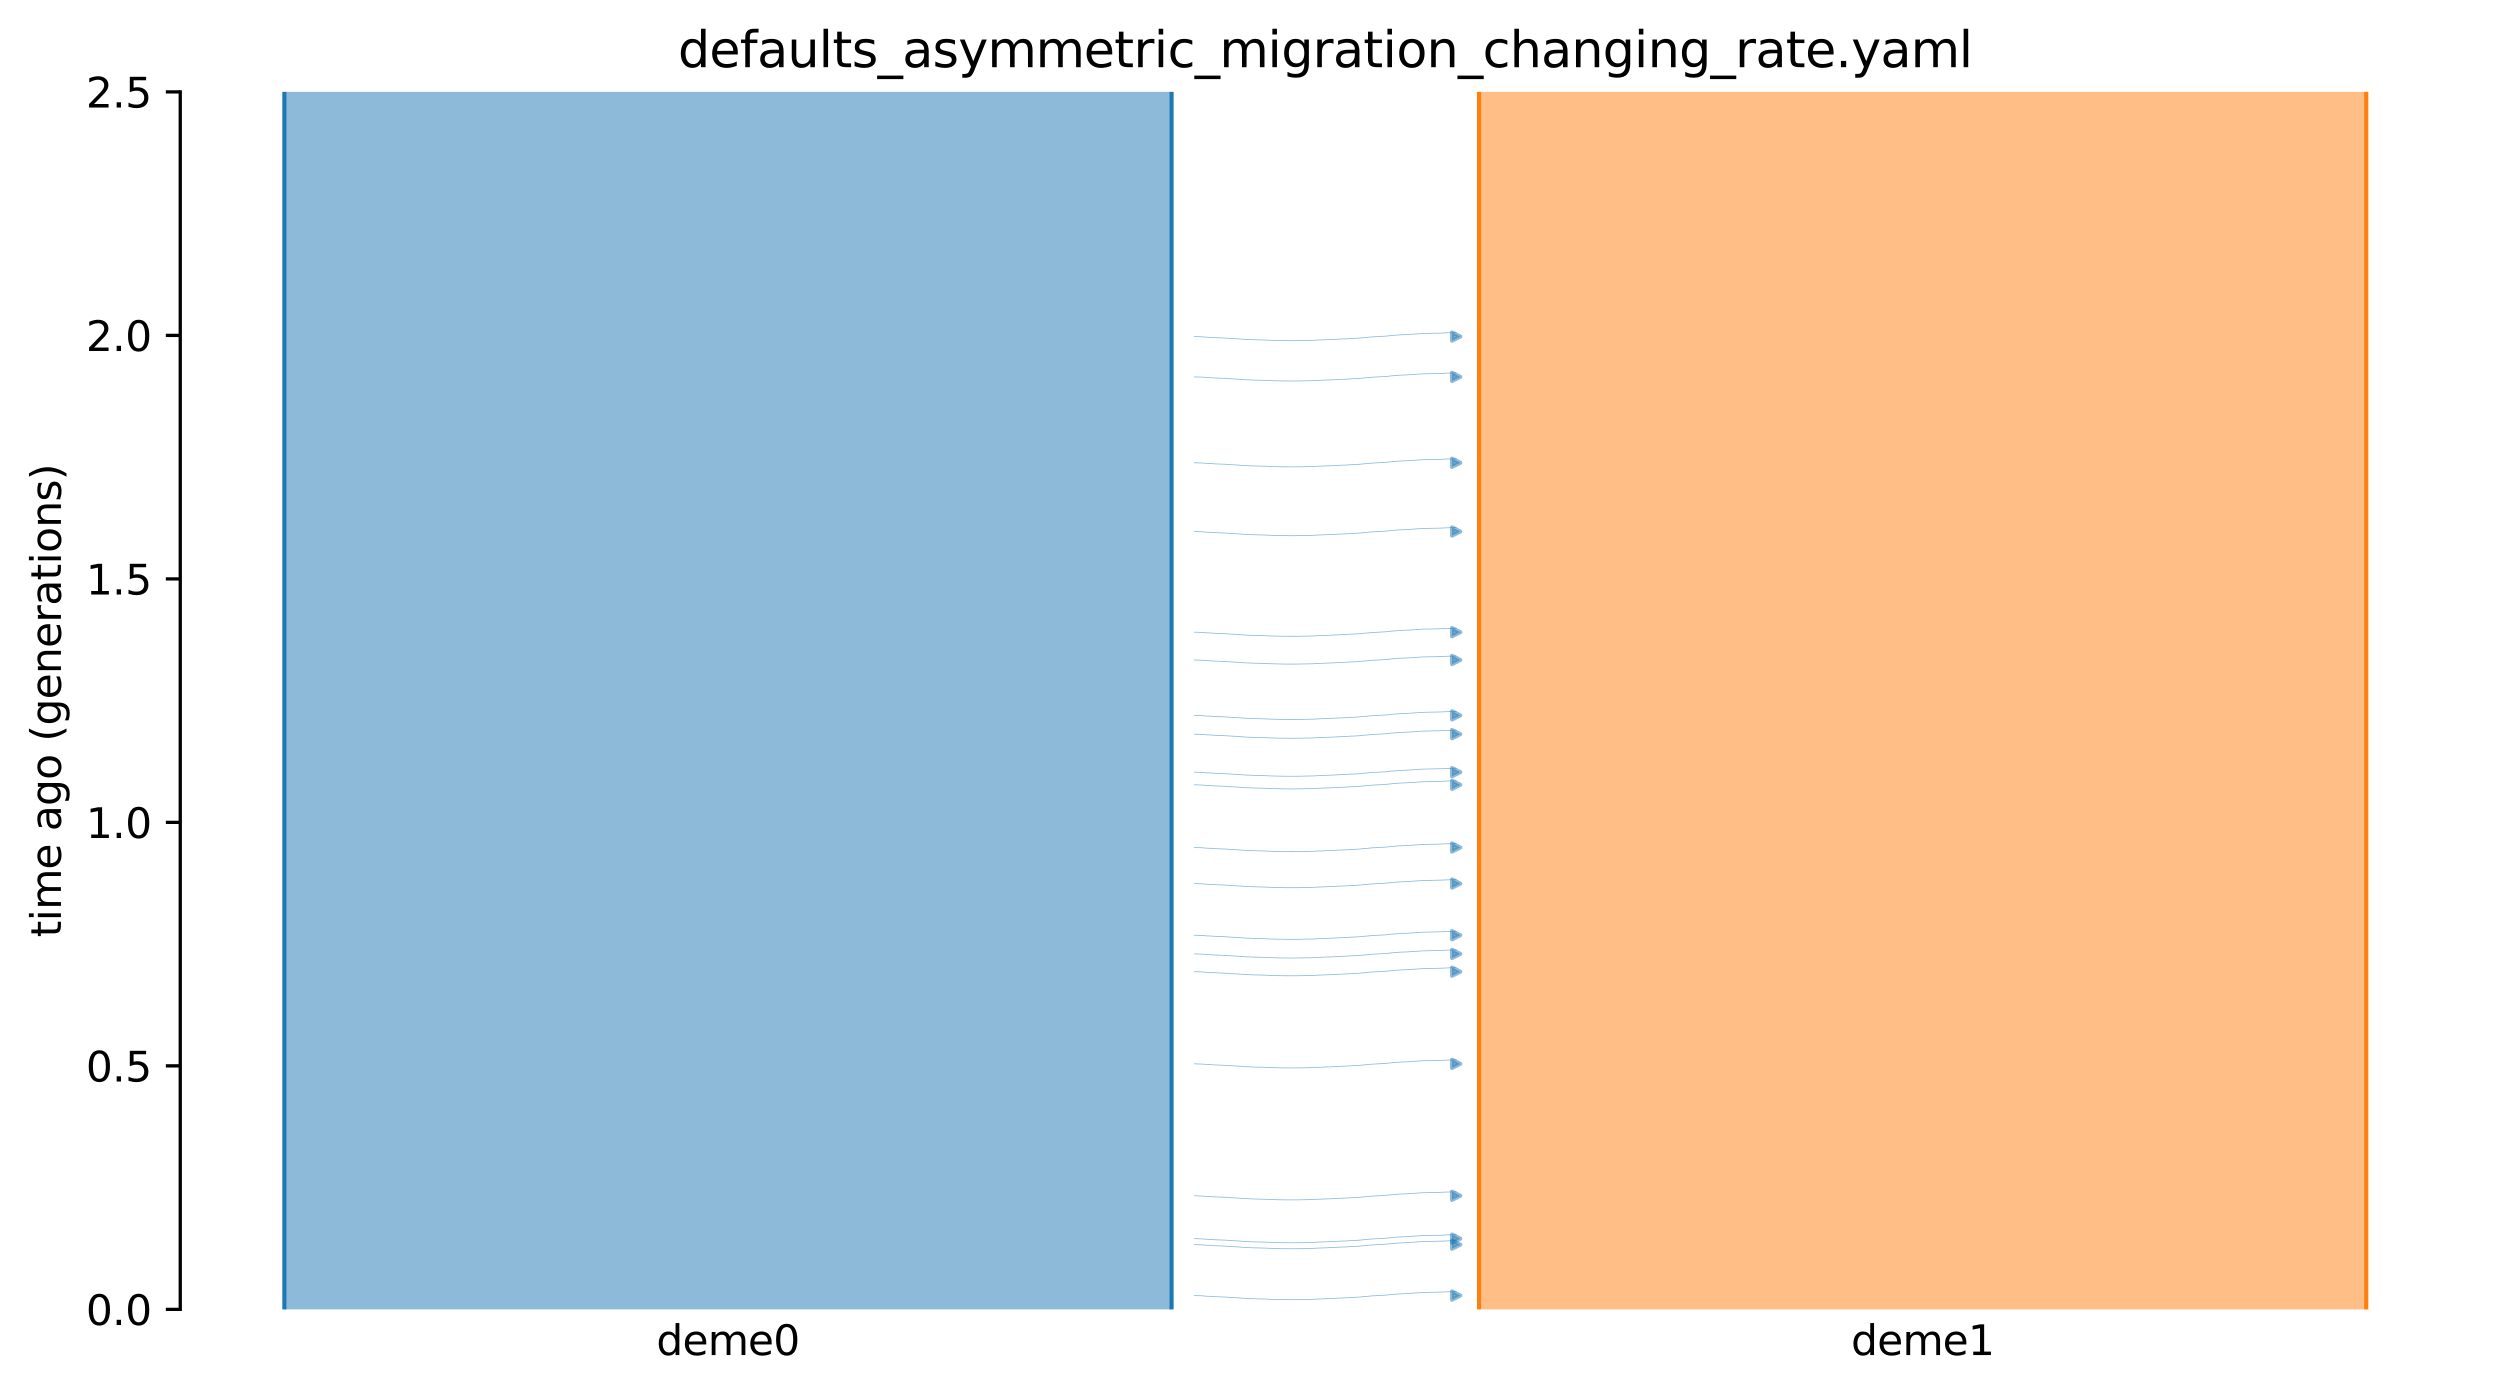 <?xml version="1.0" encoding="utf-8" standalone="no"?>
<!DOCTYPE svg PUBLIC "-//W3C//DTD SVG 1.1//EN"
  "http://www.w3.org/Graphics/SVG/1.1/DTD/svg11.dtd">
<svg xmlns:xlink="http://www.w3.org/1999/xlink" width="607.2pt" height="338.4pt" viewBox="0 0 607.2 338.4" xmlns="http://www.w3.org/2000/svg" version="1.1">
 <defs>
  <style type="text/css">*{stroke-linejoin: round; stroke-linecap: butt}</style>
 </defs>
 <g id="figure_1">
  <g id="patch_1">
   <path d="M 0 338.4 
L 607.2 338.4 
L 607.2 0 
L 0 0 
z
" style="fill: #ffffff"/>
  </g>
  <g id="axes_1">
   <g id="patch_2">
    <path d="M 43.781 318.022 
L 600 318.022 
L 600 22.318 
L 43.781 22.318 
z
" style="fill: #ffffff"/>
   </g>
   <path d="M 290.112 91.54 
L 291.112 91.571 
L 292.112 91.608 
L 293.112 91.706 
L 294.112 91.738 
L 295.112 91.812 
L 296.112 91.85 
L 297.112 91.886 
L 298.112 91.943 
L 299.112 92.014 
L 300.112 92.066 
L 301.112 92.125 
L 302.112 92.213 
L 303.112 92.259 
L 304.112 92.302 
L 305.112 92.332 
L 306.112 92.358 
L 307.112 92.379 
L 308.112 92.434 
L 309.112 92.462 
L 310.112 92.491 
L 311.112 92.517 
L 312.112 92.528 
L 313.112 92.538 
L 314.112 92.538 
L 315.112 92.528 
L 316.112 92.517 
L 317.112 92.486 
L 318.112 92.475 
L 319.112 92.444 
L 320.112 92.385 
L 321.112 92.347 
L 322.112 92.308 
L 323.112 92.266 
L 324.112 92.233 
L 325.112 92.166 
L 326.112 92.127 
L 327.112 92.084 
L 328.112 92.013 
L 329.112 91.977 
L 330.112 91.919 
L 331.112 91.808 
L 332.112 91.737 
L 333.112 91.624 
L 334.112 91.578 
L 335.112 91.517 
L 336.112 91.468 
L 337.112 91.388 
L 338.112 91.269 
L 339.112 91.199 
L 340.112 91.116 
L 341.112 91.083 
L 342.112 91.031 
L 343.112 90.963 
L 344.112 90.897 
L 345.112 90.82 
L 346.112 90.792 
L 347.112 90.766 
L 348.112 90.743 
L 349.112 90.724 
L 350.112 90.697 
L 351.112 90.648 
L 352.112 90.613 
L 353.669 90.577 
" clip-path="url(#p9d92ee5597)" style="fill: none; stroke: #1f77b4; stroke-opacity: 0.5; stroke-width: 0.2; stroke-linecap: square"/>
   <path d="M 290.112 129.101 
L 291.112 129.132 
L 292.112 129.169 
L 293.112 129.267 
L 294.112 129.299 
L 295.112 129.373 
L 296.112 129.412 
L 297.112 129.447 
L 298.112 129.505 
L 299.112 129.575 
L 300.112 129.627 
L 301.112 129.686 
L 302.112 129.774 
L 303.112 129.821 
L 304.112 129.863 
L 305.112 129.893 
L 306.112 129.92 
L 307.112 129.941 
L 308.112 129.995 
L 309.112 130.023 
L 310.112 130.053 
L 311.112 130.078 
L 312.112 130.089 
L 313.112 130.099 
L 314.112 130.099 
L 315.112 130.09 
L 316.112 130.078 
L 317.112 130.047 
L 318.112 130.036 
L 319.112 130.006 
L 320.112 129.946 
L 321.112 129.909 
L 322.112 129.87 
L 323.112 129.827 
L 324.112 129.794 
L 325.112 129.727 
L 326.112 129.688 
L 327.112 129.645 
L 328.112 129.575 
L 329.112 129.538 
L 330.112 129.48 
L 331.112 129.369 
L 332.112 129.298 
L 333.112 129.185 
L 334.112 129.14 
L 335.112 129.078 
L 336.112 129.03 
L 337.112 128.949 
L 338.112 128.83 
L 339.112 128.76 
L 340.112 128.677 
L 341.112 128.644 
L 342.112 128.593 
L 343.112 128.524 
L 344.112 128.458 
L 345.112 128.381 
L 346.112 128.354 
L 347.112 128.327 
L 348.112 128.305 
L 349.112 128.285 
L 350.112 128.259 
L 351.112 128.209 
L 352.112 128.174 
L 353.669 128.138 
" clip-path="url(#p9d92ee5597)" style="fill: none; stroke: #1f77b4; stroke-opacity: 0.5; stroke-width: 0.2; stroke-linecap: square"/>
   <path d="M 290.112 112.393 
L 291.112 112.425 
L 292.112 112.462 
L 293.112 112.56 
L 294.112 112.592 
L 295.112 112.666 
L 296.112 112.704 
L 297.112 112.74 
L 298.112 112.797 
L 299.112 112.868 
L 300.112 112.92 
L 301.112 112.979 
L 302.112 113.067 
L 303.112 113.113 
L 304.112 113.156 
L 305.112 113.186 
L 306.112 113.212 
L 307.112 113.233 
L 308.112 113.288 
L 309.112 113.316 
L 310.112 113.345 
L 311.112 113.371 
L 312.112 113.382 
L 313.112 113.392 
L 314.112 113.392 
L 315.112 113.382 
L 316.112 113.371 
L 317.112 113.34 
L 318.112 113.328 
L 319.112 113.298 
L 320.112 113.239 
L 321.112 113.201 
L 322.112 113.162 
L 323.112 113.12 
L 324.112 113.087 
L 325.112 113.02 
L 326.112 112.981 
L 327.112 112.938 
L 328.112 112.867 
L 329.112 112.831 
L 330.112 112.772 
L 331.112 112.662 
L 332.112 112.591 
L 333.112 112.478 
L 334.112 112.432 
L 335.112 112.371 
L 336.112 112.322 
L 337.112 112.242 
L 338.112 112.123 
L 339.112 112.053 
L 340.112 111.97 
L 341.112 111.936 
L 342.112 111.885 
L 343.112 111.817 
L 344.112 111.751 
L 345.112 111.674 
L 346.112 111.646 
L 347.112 111.62 
L 348.112 111.597 
L 349.112 111.578 
L 350.112 111.551 
L 351.112 111.501 
L 352.112 111.466 
L 353.669 111.431 
" clip-path="url(#p9d92ee5597)" style="fill: none; stroke: #1f77b4; stroke-opacity: 0.5; stroke-width: 0.2; stroke-linecap: square"/>
   <path d="M 290.112 153.547 
L 291.112 153.579 
L 292.112 153.616 
L 293.112 153.714 
L 294.112 153.746 
L 295.112 153.82 
L 296.112 153.858 
L 297.112 153.894 
L 298.112 153.951 
L 299.112 154.022 
L 300.112 154.074 
L 301.112 154.133 
L 302.112 154.221 
L 303.112 154.267 
L 304.112 154.31 
L 305.112 154.34 
L 306.112 154.366 
L 307.112 154.387 
L 308.112 154.442 
L 309.112 154.47 
L 310.112 154.499 
L 311.112 154.525 
L 312.112 154.536 
L 313.112 154.546 
L 314.112 154.546 
L 315.112 154.536 
L 316.112 154.525 
L 317.112 154.494 
L 318.112 154.483 
L 319.112 154.452 
L 320.112 154.393 
L 321.112 154.355 
L 322.112 154.316 
L 323.112 154.274 
L 324.112 154.241 
L 325.112 154.174 
L 326.112 154.135 
L 327.112 154.092 
L 328.112 154.021 
L 329.112 153.985 
L 330.112 153.927 
L 331.112 153.816 
L 332.112 153.745 
L 333.112 153.632 
L 334.112 153.586 
L 335.112 153.525 
L 336.112 153.476 
L 337.112 153.396 
L 338.112 153.277 
L 339.112 153.207 
L 340.112 153.124 
L 341.112 153.09 
L 342.112 153.039 
L 343.112 152.971 
L 344.112 152.905 
L 345.112 152.828 
L 346.112 152.8 
L 347.112 152.774 
L 348.112 152.751 
L 349.112 152.732 
L 350.112 152.705 
L 351.112 152.656 
L 352.112 152.62 
L 353.669 152.585 
" clip-path="url(#p9d92ee5597)" style="fill: none; stroke: #1f77b4; stroke-opacity: 0.5; stroke-width: 0.2; stroke-linecap: square"/>
   <path d="M 290.112 190.612 
L 291.112 190.644 
L 292.112 190.681 
L 293.112 190.778 
L 294.112 190.811 
L 295.112 190.885 
L 296.112 190.923 
L 297.112 190.959 
L 298.112 191.016 
L 299.112 191.087 
L 300.112 191.139 
L 301.112 191.198 
L 302.112 191.286 
L 303.112 191.332 
L 304.112 191.375 
L 305.112 191.405 
L 306.112 191.431 
L 307.112 191.452 
L 308.112 191.507 
L 309.112 191.535 
L 310.112 191.564 
L 311.112 191.59 
L 312.112 191.601 
L 313.112 191.611 
L 314.112 191.611 
L 315.112 191.601 
L 316.112 191.59 
L 317.112 191.559 
L 318.112 191.547 
L 319.112 191.517 
L 320.112 191.458 
L 321.112 191.42 
L 322.112 191.381 
L 323.112 191.339 
L 324.112 191.306 
L 325.112 191.239 
L 326.112 191.199 
L 327.112 191.157 
L 328.112 191.086 
L 329.112 191.05 
L 330.112 190.991 
L 331.112 190.88 
L 332.112 190.81 
L 333.112 190.697 
L 334.112 190.651 
L 335.112 190.59 
L 336.112 190.541 
L 337.112 190.461 
L 338.112 190.342 
L 339.112 190.272 
L 340.112 190.189 
L 341.112 190.155 
L 342.112 190.104 
L 343.112 190.036 
L 344.112 189.97 
L 345.112 189.893 
L 346.112 189.865 
L 347.112 189.839 
L 348.112 189.816 
L 349.112 189.797 
L 350.112 189.77 
L 351.112 189.72 
L 352.112 189.685 
L 353.669 189.65 
" clip-path="url(#p9d92ee5597)" style="fill: none; stroke: #1f77b4; stroke-opacity: 0.5; stroke-width: 0.2; stroke-linecap: square"/>
   <path d="M 290.112 173.753 
L 291.112 173.785 
L 292.112 173.822 
L 293.112 173.919 
L 294.112 173.952 
L 295.112 174.026 
L 296.112 174.064 
L 297.112 174.1 
L 298.112 174.157 
L 299.112 174.228 
L 300.112 174.28 
L 301.112 174.339 
L 302.112 174.427 
L 303.112 174.473 
L 304.112 174.516 
L 305.112 174.546 
L 306.112 174.572 
L 307.112 174.593 
L 308.112 174.648 
L 309.112 174.675 
L 310.112 174.705 
L 311.112 174.731 
L 312.112 174.742 
L 313.112 174.752 
L 314.112 174.752 
L 315.112 174.742 
L 316.112 174.731 
L 317.112 174.7 
L 318.112 174.688 
L 319.112 174.658 
L 320.112 174.598 
L 321.112 174.561 
L 322.112 174.522 
L 323.112 174.48 
L 324.112 174.447 
L 325.112 174.38 
L 326.112 174.34 
L 327.112 174.298 
L 328.112 174.227 
L 329.112 174.191 
L 330.112 174.132 
L 331.112 174.021 
L 332.112 173.951 
L 333.112 173.838 
L 334.112 173.792 
L 335.112 173.731 
L 336.112 173.682 
L 337.112 173.601 
L 338.112 173.483 
L 339.112 173.413 
L 340.112 173.329 
L 341.112 173.296 
L 342.112 173.245 
L 343.112 173.177 
L 344.112 173.11 
L 345.112 173.034 
L 346.112 173.006 
L 347.112 172.98 
L 348.112 172.957 
L 349.112 172.938 
L 350.112 172.911 
L 351.112 172.861 
L 352.112 172.826 
L 353.669 172.79 
" clip-path="url(#p9d92ee5597)" style="fill: none; stroke: #1f77b4; stroke-opacity: 0.5; stroke-width: 0.2; stroke-linecap: square"/>
   <path d="M 290.112 178.315 
L 291.112 178.347 
L 292.112 178.384 
L 293.112 178.482 
L 294.112 178.514 
L 295.112 178.588 
L 296.112 178.626 
L 297.112 178.662 
L 298.112 178.719 
L 299.112 178.79 
L 300.112 178.842 
L 301.112 178.901 
L 302.112 178.989 
L 303.112 179.035 
L 304.112 179.078 
L 305.112 179.108 
L 306.112 179.134 
L 307.112 179.155 
L 308.112 179.21 
L 309.112 179.238 
L 310.112 179.267 
L 311.112 179.293 
L 312.112 179.304 
L 313.112 179.314 
L 314.112 179.314 
L 315.112 179.304 
L 316.112 179.293 
L 317.112 179.262 
L 318.112 179.251 
L 319.112 179.22 
L 320.112 179.161 
L 321.112 179.123 
L 322.112 179.084 
L 323.112 179.042 
L 324.112 179.009 
L 325.112 178.942 
L 326.112 178.903 
L 327.112 178.86 
L 328.112 178.789 
L 329.112 178.753 
L 330.112 178.695 
L 331.112 178.584 
L 332.112 178.513 
L 333.112 178.4 
L 334.112 178.354 
L 335.112 178.293 
L 336.112 178.244 
L 337.112 178.164 
L 338.112 178.045 
L 339.112 177.975 
L 340.112 177.892 
L 341.112 177.858 
L 342.112 177.807 
L 343.112 177.739 
L 344.112 177.673 
L 345.112 177.596 
L 346.112 177.568 
L 347.112 177.542 
L 348.112 177.519 
L 349.112 177.5 
L 350.112 177.473 
L 351.112 177.424 
L 352.112 177.389 
L 353.669 177.353 
" clip-path="url(#p9d92ee5597)" style="fill: none; stroke: #1f77b4; stroke-opacity: 0.5; stroke-width: 0.2; stroke-linecap: square"/>
   <path d="M 290.112 81.741 
L 291.112 81.772 
L 292.112 81.809 
L 293.112 81.907 
L 294.112 81.939 
L 295.112 82.013 
L 296.112 82.051 
L 297.112 82.087 
L 298.112 82.145 
L 299.112 82.215 
L 300.112 82.267 
L 301.112 82.326 
L 302.112 82.414 
L 303.112 82.46 
L 304.112 82.503 
L 305.112 82.533 
L 306.112 82.559 
L 307.112 82.581 
L 308.112 82.635 
L 309.112 82.663 
L 310.112 82.693 
L 311.112 82.718 
L 312.112 82.729 
L 313.112 82.739 
L 314.112 82.739 
L 315.112 82.73 
L 316.112 82.718 
L 317.112 82.687 
L 318.112 82.676 
L 319.112 82.646 
L 320.112 82.586 
L 321.112 82.549 
L 322.112 82.51 
L 323.112 82.467 
L 324.112 82.434 
L 325.112 82.367 
L 326.112 82.328 
L 327.112 82.285 
L 328.112 82.215 
L 329.112 82.178 
L 330.112 82.12 
L 331.112 82.009 
L 332.112 81.938 
L 333.112 81.825 
L 334.112 81.779 
L 335.112 81.718 
L 336.112 81.67 
L 337.112 81.589 
L 338.112 81.47 
L 339.112 81.4 
L 340.112 81.317 
L 341.112 81.284 
L 342.112 81.232 
L 343.112 81.164 
L 344.112 81.098 
L 345.112 81.021 
L 346.112 80.994 
L 347.112 80.967 
L 348.112 80.944 
L 349.112 80.925 
L 350.112 80.899 
L 351.112 80.849 
L 352.112 80.814 
L 353.669 80.778 
" clip-path="url(#p9d92ee5597)" style="fill: none; stroke: #1f77b4; stroke-opacity: 0.5; stroke-width: 0.2; stroke-linecap: square"/>
   <path d="M 290.112 187.544 
L 291.112 187.576 
L 292.112 187.613 
L 293.112 187.71 
L 294.112 187.743 
L 295.112 187.817 
L 296.112 187.855 
L 297.112 187.891 
L 298.112 187.948 
L 299.112 188.019 
L 300.112 188.071 
L 301.112 188.13 
L 302.112 188.218 
L 303.112 188.264 
L 304.112 188.307 
L 305.112 188.337 
L 306.112 188.363 
L 307.112 188.384 
L 308.112 188.439 
L 309.112 188.467 
L 310.112 188.496 
L 311.112 188.522 
L 312.112 188.533 
L 313.112 188.543 
L 314.112 188.543 
L 315.112 188.533 
L 316.112 188.522 
L 317.112 188.491 
L 318.112 188.479 
L 319.112 188.449 
L 320.112 188.389 
L 321.112 188.352 
L 322.112 188.313 
L 323.112 188.271 
L 324.112 188.238 
L 325.112 188.171 
L 326.112 188.131 
L 327.112 188.089 
L 328.112 188.018 
L 329.112 187.982 
L 330.112 187.923 
L 331.112 187.812 
L 332.112 187.742 
L 333.112 187.629 
L 334.112 187.583 
L 335.112 187.522 
L 336.112 187.473 
L 337.112 187.392 
L 338.112 187.274 
L 339.112 187.204 
L 340.112 187.12 
L 341.112 187.087 
L 342.112 187.036 
L 343.112 186.968 
L 344.112 186.901 
L 345.112 186.825 
L 346.112 186.797 
L 347.112 186.771 
L 348.112 186.748 
L 349.112 186.729 
L 350.112 186.702 
L 351.112 186.652 
L 352.112 186.617 
L 353.669 186.581 
" clip-path="url(#p9d92ee5597)" style="fill: none; stroke: #1f77b4; stroke-opacity: 0.5; stroke-width: 0.2; stroke-linecap: square"/>
   <path d="M 290.112 160.297 
L 291.112 160.329 
L 292.112 160.366 
L 293.112 160.463 
L 294.112 160.496 
L 295.112 160.57 
L 296.112 160.608 
L 297.112 160.644 
L 298.112 160.701 
L 299.112 160.772 
L 300.112 160.824 
L 301.112 160.883 
L 302.112 160.971 
L 303.112 161.017 
L 304.112 161.059 
L 305.112 161.09 
L 306.112 161.116 
L 307.112 161.137 
L 308.112 161.192 
L 309.112 161.219 
L 310.112 161.249 
L 311.112 161.275 
L 312.112 161.286 
L 313.112 161.296 
L 314.112 161.296 
L 315.112 161.286 
L 316.112 161.275 
L 317.112 161.243 
L 318.112 161.232 
L 319.112 161.202 
L 320.112 161.142 
L 321.112 161.105 
L 322.112 161.066 
L 323.112 161.024 
L 324.112 160.991 
L 325.112 160.924 
L 326.112 160.884 
L 327.112 160.842 
L 328.112 160.771 
L 329.112 160.735 
L 330.112 160.676 
L 331.112 160.565 
L 332.112 160.495 
L 333.112 160.382 
L 334.112 160.336 
L 335.112 160.275 
L 336.112 160.226 
L 337.112 160.145 
L 338.112 160.027 
L 339.112 159.957 
L 340.112 159.873 
L 341.112 159.84 
L 342.112 159.789 
L 343.112 159.721 
L 344.112 159.654 
L 345.112 159.578 
L 346.112 159.55 
L 347.112 159.524 
L 348.112 159.501 
L 349.112 159.482 
L 350.112 159.455 
L 351.112 159.405 
L 352.112 159.37 
L 353.669 159.334 
" clip-path="url(#p9d92ee5597)" style="fill: none; stroke: #1f77b4; stroke-opacity: 0.5; stroke-width: 0.2; stroke-linecap: square"/>
   <path d="M 290.112 236.001 
L 291.112 236.032 
L 292.112 236.069 
L 293.112 236.167 
L 294.112 236.199 
L 295.112 236.273 
L 296.112 236.311 
L 297.112 236.347 
L 298.112 236.405 
L 299.112 236.475 
L 300.112 236.527 
L 301.112 236.586 
L 302.112 236.674 
L 303.112 236.72 
L 304.112 236.763 
L 305.112 236.793 
L 306.112 236.819 
L 307.112 236.841 
L 308.112 236.895 
L 309.112 236.923 
L 310.112 236.953 
L 311.112 236.978 
L 312.112 236.989 
L 313.112 236.999 
L 314.112 236.999 
L 315.112 236.99 
L 316.112 236.978 
L 317.112 236.947 
L 318.112 236.936 
L 319.112 236.906 
L 320.112 236.846 
L 321.112 236.809 
L 322.112 236.77 
L 323.112 236.727 
L 324.112 236.694 
L 325.112 236.627 
L 326.112 236.588 
L 327.112 236.545 
L 328.112 236.475 
L 329.112 236.438 
L 330.112 236.38 
L 331.112 236.269 
L 332.112 236.198 
L 333.112 236.085 
L 334.112 236.039 
L 335.112 235.978 
L 336.112 235.93 
L 337.112 235.849 
L 338.112 235.73 
L 339.112 235.66 
L 340.112 235.577 
L 341.112 235.544 
L 342.112 235.492 
L 343.112 235.424 
L 344.112 235.358 
L 345.112 235.281 
L 346.112 235.254 
L 347.112 235.227 
L 348.112 235.204 
L 349.112 235.185 
L 350.112 235.159 
L 351.112 235.109 
L 352.112 235.074 
L 353.669 235.038 
" clip-path="url(#p9d92ee5597)" style="fill: none; stroke: #1f77b4; stroke-opacity: 0.5; stroke-width: 0.2; stroke-linecap: square"/>
   <path d="M 290.112 227.148 
L 291.112 227.179 
L 292.112 227.216 
L 293.112 227.314 
L 294.112 227.346 
L 295.112 227.42 
L 296.112 227.458 
L 297.112 227.494 
L 298.112 227.551 
L 299.112 227.622 
L 300.112 227.674 
L 301.112 227.733 
L 302.112 227.821 
L 303.112 227.867 
L 304.112 227.91 
L 305.112 227.94 
L 306.112 227.966 
L 307.112 227.987 
L 308.112 228.042 
L 309.112 228.07 
L 310.112 228.099 
L 311.112 228.125 
L 312.112 228.136 
L 313.112 228.146 
L 314.112 228.146 
L 315.112 228.136 
L 316.112 228.125 
L 317.112 228.094 
L 318.112 228.083 
L 319.112 228.052 
L 320.112 227.993 
L 321.112 227.956 
L 322.112 227.916 
L 323.112 227.874 
L 324.112 227.841 
L 325.112 227.774 
L 326.112 227.735 
L 327.112 227.692 
L 328.112 227.621 
L 329.112 227.585 
L 330.112 227.527 
L 331.112 227.416 
L 332.112 227.345 
L 333.112 227.232 
L 334.112 227.186 
L 335.112 227.125 
L 336.112 227.077 
L 337.112 226.996 
L 338.112 226.877 
L 339.112 226.807 
L 340.112 226.724 
L 341.112 226.691 
L 342.112 226.639 
L 343.112 226.571 
L 344.112 226.505 
L 345.112 226.428 
L 346.112 226.4 
L 347.112 226.374 
L 348.112 226.351 
L 349.112 226.332 
L 350.112 226.305 
L 351.112 226.256 
L 352.112 226.221 
L 353.669 226.185 
" clip-path="url(#p9d92ee5597)" style="fill: none; stroke: #1f77b4; stroke-opacity: 0.5; stroke-width: 0.2; stroke-linecap: square"/>
   <path d="M 290.112 258.382 
L 291.112 258.414 
L 292.112 258.451 
L 293.112 258.548 
L 294.112 258.581 
L 295.112 258.655 
L 296.112 258.693 
L 297.112 258.729 
L 298.112 258.786 
L 299.112 258.857 
L 300.112 258.909 
L 301.112 258.968 
L 302.112 259.056 
L 303.112 259.102 
L 304.112 259.145 
L 305.112 259.175 
L 306.112 259.201 
L 307.112 259.222 
L 308.112 259.277 
L 309.112 259.304 
L 310.112 259.334 
L 311.112 259.36 
L 312.112 259.371 
L 313.112 259.381 
L 314.112 259.381 
L 315.112 259.371 
L 316.112 259.36 
L 317.112 259.329 
L 318.112 259.317 
L 319.112 259.287 
L 320.112 259.227 
L 321.112 259.19 
L 322.112 259.151 
L 323.112 259.109 
L 324.112 259.076 
L 325.112 259.009 
L 326.112 258.969 
L 327.112 258.927 
L 328.112 258.856 
L 329.112 258.82 
L 330.112 258.761 
L 331.112 258.65 
L 332.112 258.58 
L 333.112 258.467 
L 334.112 258.421 
L 335.112 258.36 
L 336.112 258.311 
L 337.112 258.23 
L 338.112 258.112 
L 339.112 258.042 
L 340.112 257.958 
L 341.112 257.925 
L 342.112 257.874 
L 343.112 257.806 
L 344.112 257.739 
L 345.112 257.663 
L 346.112 257.635 
L 347.112 257.609 
L 348.112 257.586 
L 349.112 257.567 
L 350.112 257.54 
L 351.112 257.49 
L 352.112 257.455 
L 353.669 257.419 
" clip-path="url(#p9d92ee5597)" style="fill: none; stroke: #1f77b4; stroke-opacity: 0.5; stroke-width: 0.2; stroke-linecap: square"/>
   <path d="M 290.112 214.604 
L 291.112 214.635 
L 292.112 214.672 
L 293.112 214.77 
L 294.112 214.802 
L 295.112 214.876 
L 296.112 214.915 
L 297.112 214.95 
L 298.112 215.008 
L 299.112 215.078 
L 300.112 215.13 
L 301.112 215.189 
L 302.112 215.277 
L 303.112 215.324 
L 304.112 215.366 
L 305.112 215.397 
L 306.112 215.423 
L 307.112 215.444 
L 308.112 215.498 
L 309.112 215.526 
L 310.112 215.556 
L 311.112 215.581 
L 312.112 215.592 
L 313.112 215.602 
L 314.112 215.602 
L 315.112 215.593 
L 316.112 215.581 
L 317.112 215.55 
L 318.112 215.539 
L 319.112 215.509 
L 320.112 215.449 
L 321.112 215.412 
L 322.112 215.373 
L 323.112 215.33 
L 324.112 215.298 
L 325.112 215.23 
L 326.112 215.191 
L 327.112 215.148 
L 328.112 215.078 
L 329.112 215.041 
L 330.112 214.983 
L 331.112 214.872 
L 332.112 214.801 
L 333.112 214.688 
L 334.112 214.643 
L 335.112 214.581 
L 336.112 214.533 
L 337.112 214.452 
L 338.112 214.333 
L 339.112 214.263 
L 340.112 214.18 
L 341.112 214.147 
L 342.112 214.096 
L 343.112 214.027 
L 344.112 213.961 
L 345.112 213.884 
L 346.112 213.857 
L 347.112 213.83 
L 348.112 213.808 
L 349.112 213.788 
L 350.112 213.762 
L 351.112 213.712 
L 352.112 213.677 
L 353.669 213.641 
" clip-path="url(#p9d92ee5597)" style="fill: none; stroke: #1f77b4; stroke-opacity: 0.5; stroke-width: 0.2; stroke-linecap: square"/>
   <path d="M 290.112 314.662 
L 291.112 314.694 
L 292.112 314.731 
L 293.112 314.829 
L 294.112 314.861 
L 295.112 314.935 
L 296.112 314.973 
L 297.112 315.009 
L 298.112 315.066 
L 299.112 315.137 
L 300.112 315.189 
L 301.112 315.248 
L 302.112 315.336 
L 303.112 315.382 
L 304.112 315.425 
L 305.112 315.455 
L 306.112 315.481 
L 307.112 315.502 
L 308.112 315.557 
L 309.112 315.585 
L 310.112 315.614 
L 311.112 315.64 
L 312.112 315.651 
L 313.112 315.661 
L 314.112 315.661 
L 315.112 315.651 
L 316.112 315.64 
L 317.112 315.609 
L 318.112 315.597 
L 319.112 315.567 
L 320.112 315.508 
L 321.112 315.47 
L 322.112 315.431 
L 323.112 315.389 
L 324.112 315.356 
L 325.112 315.289 
L 326.112 315.25 
L 327.112 315.207 
L 328.112 315.136 
L 329.112 315.1 
L 330.112 315.041 
L 331.112 314.931 
L 332.112 314.86 
L 333.112 314.747 
L 334.112 314.701 
L 335.112 314.64 
L 336.112 314.591 
L 337.112 314.511 
L 338.112 314.392 
L 339.112 314.322 
L 340.112 314.239 
L 341.112 314.205 
L 342.112 314.154 
L 343.112 314.086 
L 344.112 314.02 
L 345.112 313.943 
L 346.112 313.915 
L 347.112 313.889 
L 348.112 313.866 
L 349.112 313.847 
L 350.112 313.82 
L 351.112 313.771 
L 352.112 313.735 
L 353.669 313.7 
" clip-path="url(#p9d92ee5597)" style="fill: none; stroke: #1f77b4; stroke-opacity: 0.5; stroke-width: 0.2; stroke-linecap: square"/>
   <path d="M 290.112 302.293 
L 291.112 302.324 
L 292.112 302.361 
L 293.112 302.459 
L 294.112 302.492 
L 295.112 302.565 
L 296.112 302.604 
L 297.112 302.639 
L 298.112 302.697 
L 299.112 302.767 
L 300.112 302.819 
L 301.112 302.878 
L 302.112 302.967 
L 303.112 303.013 
L 304.112 303.055 
L 305.112 303.086 
L 306.112 303.112 
L 307.112 303.133 
L 308.112 303.187 
L 309.112 303.215 
L 310.112 303.245 
L 311.112 303.27 
L 312.112 303.281 
L 313.112 303.291 
L 314.112 303.291 
L 315.112 303.282 
L 316.112 303.27 
L 317.112 303.239 
L 318.112 303.228 
L 319.112 303.198 
L 320.112 303.138 
L 321.112 303.101 
L 322.112 303.062 
L 323.112 303.019 
L 324.112 302.987 
L 325.112 302.919 
L 326.112 302.88 
L 327.112 302.837 
L 328.112 302.767 
L 329.112 302.73 
L 330.112 302.672 
L 331.112 302.561 
L 332.112 302.49 
L 333.112 302.377 
L 334.112 302.332 
L 335.112 302.27 
L 336.112 302.222 
L 337.112 302.141 
L 338.112 302.022 
L 339.112 301.952 
L 340.112 301.869 
L 341.112 301.836 
L 342.112 301.785 
L 343.112 301.716 
L 344.112 301.65 
L 345.112 301.573 
L 346.112 301.546 
L 347.112 301.519 
L 348.112 301.497 
L 349.112 301.477 
L 350.112 301.451 
L 351.112 301.401 
L 352.112 301.366 
L 353.669 301.33 
" clip-path="url(#p9d92ee5597)" style="fill: none; stroke: #1f77b4; stroke-opacity: 0.5; stroke-width: 0.2; stroke-linecap: square"/>
   <path d="M 290.112 300.841 
L 291.112 300.872 
L 292.112 300.909 
L 293.112 301.007 
L 294.112 301.04 
L 295.112 301.113 
L 296.112 301.152 
L 297.112 301.187 
L 298.112 301.245 
L 299.112 301.315 
L 300.112 301.367 
L 301.112 301.426 
L 302.112 301.515 
L 303.112 301.561 
L 304.112 301.603 
L 305.112 301.634 
L 306.112 301.66 
L 307.112 301.681 
L 308.112 301.735 
L 309.112 301.763 
L 310.112 301.793 
L 311.112 301.818 
L 312.112 301.829 
L 313.112 301.84 
L 314.112 301.839 
L 315.112 301.83 
L 316.112 301.818 
L 317.112 301.787 
L 318.112 301.776 
L 319.112 301.746 
L 320.112 301.686 
L 321.112 301.649 
L 322.112 301.61 
L 323.112 301.567 
L 324.112 301.535 
L 325.112 301.467 
L 326.112 301.428 
L 327.112 301.385 
L 328.112 301.315 
L 329.112 301.278 
L 330.112 301.22 
L 331.112 301.109 
L 332.112 301.038 
L 333.112 300.926 
L 334.112 300.88 
L 335.112 300.818 
L 336.112 300.77 
L 337.112 300.689 
L 338.112 300.571 
L 339.112 300.5 
L 340.112 300.417 
L 341.112 300.384 
L 342.112 300.333 
L 343.112 300.264 
L 344.112 300.198 
L 345.112 300.121 
L 346.112 300.094 
L 347.112 300.067 
L 348.112 300.045 
L 349.112 300.025 
L 350.112 299.999 
L 351.112 299.949 
L 352.112 299.914 
L 353.669 299.878 
" clip-path="url(#p9d92ee5597)" style="fill: none; stroke: #1f77b4; stroke-opacity: 0.5; stroke-width: 0.2; stroke-linecap: square"/>
   <path d="M 290.112 231.684 
L 291.112 231.716 
L 292.112 231.753 
L 293.112 231.85 
L 294.112 231.883 
L 295.112 231.957 
L 296.112 231.995 
L 297.112 232.031 
L 298.112 232.088 
L 299.112 232.159 
L 300.112 232.211 
L 301.112 232.27 
L 302.112 232.358 
L 303.112 232.404 
L 304.112 232.446 
L 305.112 232.477 
L 306.112 232.503 
L 307.112 232.524 
L 308.112 232.579 
L 309.112 232.606 
L 310.112 232.636 
L 311.112 232.662 
L 312.112 232.673 
L 313.112 232.683 
L 314.112 232.683 
L 315.112 232.673 
L 316.112 232.662 
L 317.112 232.631 
L 318.112 232.619 
L 319.112 232.589 
L 320.112 232.529 
L 321.112 232.492 
L 322.112 232.453 
L 323.112 232.411 
L 324.112 232.378 
L 325.112 232.311 
L 326.112 232.271 
L 327.112 232.229 
L 328.112 232.158 
L 329.112 232.122 
L 330.112 232.063 
L 331.112 231.952 
L 332.112 231.882 
L 333.112 231.769 
L 334.112 231.723 
L 335.112 231.662 
L 336.112 231.613 
L 337.112 231.532 
L 338.112 231.414 
L 339.112 231.344 
L 340.112 231.26 
L 341.112 231.227 
L 342.112 231.176 
L 343.112 231.108 
L 344.112 231.041 
L 345.112 230.965 
L 346.112 230.937 
L 347.112 230.911 
L 348.112 230.888 
L 349.112 230.869 
L 350.112 230.842 
L 351.112 230.792 
L 352.112 230.757 
L 353.669 230.721 
" clip-path="url(#p9d92ee5597)" style="fill: none; stroke: #1f77b4; stroke-opacity: 0.5; stroke-width: 0.2; stroke-linecap: square"/>
   <path d="M 290.112 205.845 
L 291.112 205.877 
L 292.112 205.914 
L 293.112 206.011 
L 294.112 206.044 
L 295.112 206.118 
L 296.112 206.156 
L 297.112 206.192 
L 298.112 206.249 
L 299.112 206.32 
L 300.112 206.372 
L 301.112 206.431 
L 302.112 206.519 
L 303.112 206.565 
L 304.112 206.607 
L 305.112 206.638 
L 306.112 206.664 
L 307.112 206.685 
L 308.112 206.74 
L 309.112 206.767 
L 310.112 206.797 
L 311.112 206.823 
L 312.112 206.834 
L 313.112 206.844 
L 314.112 206.844 
L 315.112 206.834 
L 316.112 206.823 
L 317.112 206.791 
L 318.112 206.78 
L 319.112 206.75 
L 320.112 206.69 
L 321.112 206.653 
L 322.112 206.614 
L 323.112 206.572 
L 324.112 206.539 
L 325.112 206.472 
L 326.112 206.432 
L 327.112 206.39 
L 328.112 206.319 
L 329.112 206.283 
L 330.112 206.224 
L 331.112 206.113 
L 332.112 206.043 
L 333.112 205.93 
L 334.112 205.884 
L 335.112 205.823 
L 336.112 205.774 
L 337.112 205.693 
L 338.112 205.575 
L 339.112 205.505 
L 340.112 205.421 
L 341.112 205.388 
L 342.112 205.337 
L 343.112 205.269 
L 344.112 205.202 
L 345.112 205.126 
L 346.112 205.098 
L 347.112 205.072 
L 348.112 205.049 
L 349.112 205.03 
L 350.112 205.003 
L 351.112 204.953 
L 352.112 204.918 
L 353.669 204.882 
" clip-path="url(#p9d92ee5597)" style="fill: none; stroke: #1f77b4; stroke-opacity: 0.5; stroke-width: 0.2; stroke-linecap: square"/>
   <path d="M 290.112 290.429 
L 291.112 290.46 
L 292.112 290.497 
L 293.112 290.595 
L 294.112 290.628 
L 295.112 290.701 
L 296.112 290.74 
L 297.112 290.775 
L 298.112 290.833 
L 299.112 290.903 
L 300.112 290.955 
L 301.112 291.014 
L 302.112 291.103 
L 303.112 291.149 
L 304.112 291.191 
L 305.112 291.222 
L 306.112 291.248 
L 307.112 291.269 
L 308.112 291.323 
L 309.112 291.351 
L 310.112 291.381 
L 311.112 291.406 
L 312.112 291.417 
L 313.112 291.428 
L 314.112 291.427 
L 315.112 291.418 
L 316.112 291.406 
L 317.112 291.375 
L 318.112 291.364 
L 319.112 291.334 
L 320.112 291.274 
L 321.112 291.237 
L 322.112 291.198 
L 323.112 291.155 
L 324.112 291.123 
L 325.112 291.055 
L 326.112 291.016 
L 327.112 290.973 
L 328.112 290.903 
L 329.112 290.866 
L 330.112 290.808 
L 331.112 290.697 
L 332.112 290.626 
L 333.112 290.514 
L 334.112 290.468 
L 335.112 290.406 
L 336.112 290.358 
L 337.112 290.277 
L 338.112 290.159 
L 339.112 290.088 
L 340.112 290.005 
L 341.112 289.972 
L 342.112 289.921 
L 343.112 289.852 
L 344.112 289.786 
L 345.112 289.709 
L 346.112 289.682 
L 347.112 289.655 
L 348.112 289.633 
L 349.112 289.613 
L 350.112 289.587 
L 351.112 289.537 
L 352.112 289.502 
L 353.669 289.466 
" clip-path="url(#p9d92ee5597)" style="fill: none; stroke: #1f77b4; stroke-opacity: 0.5; stroke-width: 0.2; stroke-linecap: square"/>
   <g id="patch_3">
    <path d="M 69.064 22.318 
L 69.064 318.022 
M 284.55 22.318 
L 284.55 318.022 
" clip-path="url(#p9d92ee5597)" style="fill: none; stroke: #ffffff; stroke-width: 3; stroke-linejoin: miter"/>
    <path d="M 69.064 22.318 
L 69.064 318.022 
M 284.55 22.318 
L 284.55 318.022 
" clip-path="url(#p9d92ee5597)" style="fill: none; stroke: #1f77b4; stroke-linejoin: miter"/>
    <g id="PolyCollection_1">
     <path d="M 284.55 22.318 
L 69.064 22.318 
L 69.064 318.022 
L 284.55 318.022 
L 284.55 318.022 
L 284.55 22.318 
z
" clip-path="url(#p9d92ee5597)" style="fill: #1f77b4; fill-opacity: 0.5"/>
    </g>
    <g id="patch_4">
     <path d="M 359.231 22.318 
L 359.231 318.022 
M 574.717 22.318 
L 574.717 318.022 
" clip-path="url(#p9d92ee5597)" style="fill: none; stroke: #ffffff; stroke-width: 3; stroke-linejoin: miter"/>
     <path d="M 359.231 22.318 
L 359.231 318.022 
M 574.717 22.318 
L 574.717 318.022 
" clip-path="url(#p9d92ee5597)" style="fill: none; stroke: #ff7f0e; stroke-linejoin: miter"/>
     <g id="PolyCollection_2">
      <path d="M 574.717 22.318 
L 359.231 22.318 
L 359.231 318.022 
L 574.717 318.022 
L 574.717 318.022 
L 574.717 22.318 
z
" clip-path="url(#p9d92ee5597)" style="fill: #ff7f0e; fill-opacity: 0.5"/>
     </g>
     <g id="matplotlib.axis_1">
      <g id="xtick_1">
       <g id="line2d_1"/>
       <g id="text_1">
        <!-- deme0 -->
        <g transform="translate(159.428 329.12)scale(0.1 -0.1)">
         <defs>
          <path id="DejaVuSans-64" d="M 2906 2969 
L 2906 4863 
L 3481 4863 
L 3481 0 
L 2906 0 
L 2906 525 
Q 2725 213 2448 61 
Q 2172 -91 1784 -91 
Q 1150 -91 751 415 
Q 353 922 353 1747 
Q 353 2572 751 3078 
Q 1150 3584 1784 3584 
Q 2172 3584 2448 3432 
Q 2725 3281 2906 2969 
z
M 947 1747 
Q 947 1113 1208 752 
Q 1469 391 1925 391 
Q 2381 391 2643 752 
Q 2906 1113 2906 1747 
Q 2906 2381 2643 2742 
Q 2381 3103 1925 3103 
Q 1469 3103 1208 2742 
Q 947 2381 947 1747 
z
" transform="scale(0.016)"/>
          <path id="DejaVuSans-65" d="M 3597 1894 
L 3597 1613 
L 953 1613 
Q 991 1019 1311 708 
Q 1631 397 2203 397 
Q 2534 397 2845 478 
Q 3156 559 3463 722 
L 3463 178 
Q 3153 47 2828 -22 
Q 2503 -91 2169 -91 
Q 1331 -91 842 396 
Q 353 884 353 1716 
Q 353 2575 817 3079 
Q 1281 3584 2069 3584 
Q 2775 3584 3186 3129 
Q 3597 2675 3597 1894 
z
M 3022 2063 
Q 3016 2534 2758 2815 
Q 2500 3097 2075 3097 
Q 1594 3097 1305 2825 
Q 1016 2553 972 2059 
L 3022 2063 
z
" transform="scale(0.016)"/>
          <path id="DejaVuSans-6d" d="M 3328 2828 
Q 3544 3216 3844 3400 
Q 4144 3584 4550 3584 
Q 5097 3584 5394 3201 
Q 5691 2819 5691 2113 
L 5691 0 
L 5113 0 
L 5113 2094 
Q 5113 2597 4934 2840 
Q 4756 3084 4391 3084 
Q 3944 3084 3684 2787 
Q 3425 2491 3425 1978 
L 3425 0 
L 2847 0 
L 2847 2094 
Q 2847 2600 2669 2842 
Q 2491 3084 2119 3084 
Q 1678 3084 1418 2786 
Q 1159 2488 1159 1978 
L 1159 0 
L 581 0 
L 581 3500 
L 1159 3500 
L 1159 2956 
Q 1356 3278 1631 3431 
Q 1906 3584 2284 3584 
Q 2666 3584 2933 3390 
Q 3200 3197 3328 2828 
z
" transform="scale(0.016)"/>
          <path id="DejaVuSans-30" d="M 2034 4250 
Q 1547 4250 1301 3770 
Q 1056 3291 1056 2328 
Q 1056 1369 1301 889 
Q 1547 409 2034 409 
Q 2525 409 2770 889 
Q 3016 1369 3016 2328 
Q 3016 3291 2770 3770 
Q 2525 4250 2034 4250 
z
M 2034 4750 
Q 2819 4750 3233 4129 
Q 3647 3509 3647 2328 
Q 3647 1150 3233 529 
Q 2819 -91 2034 -91 
Q 1250 -91 836 529 
Q 422 1150 422 2328 
Q 422 3509 836 4129 
Q 1250 4750 2034 4750 
z
" transform="scale(0.016)"/>
         </defs>
         <use xlink:href="#DejaVuSans-64"/>
         <use xlink:href="#DejaVuSans-65" x="63.477"/>
         <use xlink:href="#DejaVuSans-6d" x="125"/>
         <use xlink:href="#DejaVuSans-65" x="222.412"/>
         <use xlink:href="#DejaVuSans-30" x="283.936"/>
        </g>
       </g>
      </g>
      <g id="xtick_2">
       <g id="line2d_2"/>
       <g id="text_2">
        <!-- deme1 -->
        <g transform="translate(449.595 329.12)scale(0.1 -0.1)">
         <defs>
          <path id="DejaVuSans-31" d="M 794 531 
L 1825 531 
L 1825 4091 
L 703 3866 
L 703 4441 
L 1819 4666 
L 2450 4666 
L 2450 531 
L 3481 531 
L 3481 0 
L 794 0 
L 794 531 
z
" transform="scale(0.016)"/>
         </defs>
         <use xlink:href="#DejaVuSans-64"/>
         <use xlink:href="#DejaVuSans-65" x="63.477"/>
         <use xlink:href="#DejaVuSans-6d" x="125"/>
         <use xlink:href="#DejaVuSans-65" x="222.412"/>
         <use xlink:href="#DejaVuSans-31" x="283.936"/>
        </g>
       </g>
      </g>
     </g>
     <g id="matplotlib.axis_2">
      <g id="ytick_1">
       <g id="line2d_3">
        <defs>
         <path id="md7f47a421f" d="M 0 0 
L -3.5 0 
" style="stroke: #000000; stroke-width: 0.8"/>
        </defs>
        <g>
         <use xlink:href="#md7f47a421f" x="43.781" y="318.022" style="stroke: #000000; stroke-width: 0.8"/>
        </g>
       </g>
       <g id="text_3">
        <!-- 0.0 -->
        <g transform="translate(20.878 321.821)scale(0.1 -0.1)">
         <defs>
          <path id="DejaVuSans-2e" d="M 684 794 
L 1344 794 
L 1344 0 
L 684 0 
L 684 794 
z
" transform="scale(0.016)"/>
         </defs>
         <use xlink:href="#DejaVuSans-30"/>
         <use xlink:href="#DejaVuSans-2e" x="63.623"/>
         <use xlink:href="#DejaVuSans-30" x="95.41"/>
        </g>
       </g>
      </g>
      <g id="ytick_2">
       <g id="line2d_4">
        <g>
         <use xlink:href="#md7f47a421f" x="43.781" y="258.881" style="stroke: #000000; stroke-width: 0.8"/>
        </g>
       </g>
       <g id="text_4">
        <!-- 0.5 -->
        <g transform="translate(20.878 262.68)scale(0.1 -0.1)">
         <defs>
          <path id="DejaVuSans-35" d="M 691 4666 
L 3169 4666 
L 3169 4134 
L 1269 4134 
L 1269 2991 
Q 1406 3038 1543 3061 
Q 1681 3084 1819 3084 
Q 2600 3084 3056 2656 
Q 3513 2228 3513 1497 
Q 3513 744 3044 326 
Q 2575 -91 1722 -91 
Q 1428 -91 1123 -41 
Q 819 9 494 109 
L 494 744 
Q 775 591 1075 516 
Q 1375 441 1709 441 
Q 2250 441 2565 725 
Q 2881 1009 2881 1497 
Q 2881 1984 2565 2268 
Q 2250 2553 1709 2553 
Q 1456 2553 1204 2497 
Q 953 2441 691 2322 
L 691 4666 
z
" transform="scale(0.016)"/>
         </defs>
         <use xlink:href="#DejaVuSans-30"/>
         <use xlink:href="#DejaVuSans-2e" x="63.623"/>
         <use xlink:href="#DejaVuSans-35" x="95.41"/>
        </g>
       </g>
      </g>
      <g id="ytick_3">
       <g id="line2d_5">
        <g>
         <use xlink:href="#md7f47a421f" x="43.781" y="199.74" style="stroke: #000000; stroke-width: 0.8"/>
        </g>
       </g>
       <g id="text_5">
        <!-- 1.0 -->
        <g transform="translate(20.878 203.54)scale(0.1 -0.1)">
         <use xlink:href="#DejaVuSans-31"/>
         <use xlink:href="#DejaVuSans-2e" x="63.623"/>
         <use xlink:href="#DejaVuSans-30" x="95.41"/>
        </g>
       </g>
      </g>
      <g id="ytick_4">
       <g id="line2d_6">
        <g>
         <use xlink:href="#md7f47a421f" x="43.781" y="140.6" style="stroke: #000000; stroke-width: 0.8"/>
        </g>
       </g>
       <g id="text_6">
        <!-- 1.5 -->
        <g transform="translate(20.878 144.399)scale(0.1 -0.1)">
         <use xlink:href="#DejaVuSans-31"/>
         <use xlink:href="#DejaVuSans-2e" x="63.623"/>
         <use xlink:href="#DejaVuSans-35" x="95.41"/>
        </g>
       </g>
      </g>
      <g id="ytick_5">
       <g id="line2d_7">
        <g>
         <use xlink:href="#md7f47a421f" x="43.781" y="81.459" style="stroke: #000000; stroke-width: 0.8"/>
        </g>
       </g>
       <g id="text_7">
        <!-- 2.0 -->
        <g transform="translate(20.878 85.258)scale(0.1 -0.1)">
         <defs>
          <path id="DejaVuSans-32" d="M 1228 531 
L 3431 531 
L 3431 0 
L 469 0 
L 469 531 
Q 828 903 1448 1529 
Q 2069 2156 2228 2338 
Q 2531 2678 2651 2914 
Q 2772 3150 2772 3378 
Q 2772 3750 2511 3984 
Q 2250 4219 1831 4219 
Q 1534 4219 1204 4116 
Q 875 4013 500 3803 
L 500 4441 
Q 881 4594 1212 4672 
Q 1544 4750 1819 4750 
Q 2544 4750 2975 4387 
Q 3406 4025 3406 3419 
Q 3406 3131 3298 2873 
Q 3191 2616 2906 2266 
Q 2828 2175 2409 1742 
Q 1991 1309 1228 531 
z
" transform="scale(0.016)"/>
         </defs>
         <use xlink:href="#DejaVuSans-32"/>
         <use xlink:href="#DejaVuSans-2e" x="63.623"/>
         <use xlink:href="#DejaVuSans-30" x="95.41"/>
        </g>
       </g>
      </g>
      <g id="ytick_6">
       <g id="line2d_8">
        <g>
         <use xlink:href="#md7f47a421f" x="43.781" y="22.318" style="stroke: #000000; stroke-width: 0.8"/>
        </g>
       </g>
       <g id="text_8">
        <!-- 2.5 -->
        <g transform="translate(20.878 26.117)scale(0.1 -0.1)">
         <use xlink:href="#DejaVuSans-32"/>
         <use xlink:href="#DejaVuSans-2e" x="63.623"/>
         <use xlink:href="#DejaVuSans-35" x="95.41"/>
        </g>
       </g>
      </g>
      <g id="text_9">
       <!-- time ago (generations) -->
       <g transform="translate(14.798 227.641)rotate(-90)scale(0.1 -0.1)">
        <defs>
         <path id="DejaVuSans-74" d="M 1172 4494 
L 1172 3500 
L 2356 3500 
L 2356 3053 
L 1172 3053 
L 1172 1153 
Q 1172 725 1289 603 
Q 1406 481 1766 481 
L 2356 481 
L 2356 0 
L 1766 0 
Q 1100 0 847 248 
Q 594 497 594 1153 
L 594 3053 
L 172 3053 
L 172 3500 
L 594 3500 
L 594 4494 
L 1172 4494 
z
" transform="scale(0.016)"/>
         <path id="DejaVuSans-69" d="M 603 3500 
L 1178 3500 
L 1178 0 
L 603 0 
L 603 3500 
z
M 603 4863 
L 1178 4863 
L 1178 4134 
L 603 4134 
L 603 4863 
z
" transform="scale(0.016)"/>
         <path id="DejaVuSans-20" transform="scale(0.016)"/>
         <path id="DejaVuSans-61" d="M 2194 1759 
Q 1497 1759 1228 1600 
Q 959 1441 959 1056 
Q 959 750 1161 570 
Q 1363 391 1709 391 
Q 2188 391 2477 730 
Q 2766 1069 2766 1631 
L 2766 1759 
L 2194 1759 
z
M 3341 1997 
L 3341 0 
L 2766 0 
L 2766 531 
Q 2569 213 2275 61 
Q 1981 -91 1556 -91 
Q 1019 -91 701 211 
Q 384 513 384 1019 
Q 384 1609 779 1909 
Q 1175 2209 1959 2209 
L 2766 2209 
L 2766 2266 
Q 2766 2663 2505 2880 
Q 2244 3097 1772 3097 
Q 1472 3097 1187 3025 
Q 903 2953 641 2809 
L 641 3341 
Q 956 3463 1253 3523 
Q 1550 3584 1831 3584 
Q 2591 3584 2966 3190 
Q 3341 2797 3341 1997 
z
" transform="scale(0.016)"/>
         <path id="DejaVuSans-67" d="M 2906 1791 
Q 2906 2416 2648 2759 
Q 2391 3103 1925 3103 
Q 1463 3103 1205 2759 
Q 947 2416 947 1791 
Q 947 1169 1205 825 
Q 1463 481 1925 481 
Q 2391 481 2648 825 
Q 2906 1169 2906 1791 
z
M 3481 434 
Q 3481 -459 3084 -895 
Q 2688 -1331 1869 -1331 
Q 1566 -1331 1297 -1286 
Q 1028 -1241 775 -1147 
L 775 -588 
Q 1028 -725 1275 -790 
Q 1522 -856 1778 -856 
Q 2344 -856 2625 -561 
Q 2906 -266 2906 331 
L 2906 616 
Q 2728 306 2450 153 
Q 2172 0 1784 0 
Q 1141 0 747 490 
Q 353 981 353 1791 
Q 353 2603 747 3093 
Q 1141 3584 1784 3584 
Q 2172 3584 2450 3431 
Q 2728 3278 2906 2969 
L 2906 3500 
L 3481 3500 
L 3481 434 
z
" transform="scale(0.016)"/>
         <path id="DejaVuSans-6f" d="M 1959 3097 
Q 1497 3097 1228 2736 
Q 959 2375 959 1747 
Q 959 1119 1226 758 
Q 1494 397 1959 397 
Q 2419 397 2687 759 
Q 2956 1122 2956 1747 
Q 2956 2369 2687 2733 
Q 2419 3097 1959 3097 
z
M 1959 3584 
Q 2709 3584 3137 3096 
Q 3566 2609 3566 1747 
Q 3566 888 3137 398 
Q 2709 -91 1959 -91 
Q 1206 -91 779 398 
Q 353 888 353 1747 
Q 353 2609 779 3096 
Q 1206 3584 1959 3584 
z
" transform="scale(0.016)"/>
         <path id="DejaVuSans-28" d="M 1984 4856 
Q 1566 4138 1362 3434 
Q 1159 2731 1159 2009 
Q 1159 1288 1364 580 
Q 1569 -128 1984 -844 
L 1484 -844 
Q 1016 -109 783 600 
Q 550 1309 550 2009 
Q 550 2706 781 3412 
Q 1013 4119 1484 4856 
L 1984 4856 
z
" transform="scale(0.016)"/>
         <path id="DejaVuSans-6e" d="M 3513 2113 
L 3513 0 
L 2938 0 
L 2938 2094 
Q 2938 2591 2744 2837 
Q 2550 3084 2163 3084 
Q 1697 3084 1428 2787 
Q 1159 2491 1159 1978 
L 1159 0 
L 581 0 
L 581 3500 
L 1159 3500 
L 1159 2956 
Q 1366 3272 1645 3428 
Q 1925 3584 2291 3584 
Q 2894 3584 3203 3211 
Q 3513 2838 3513 2113 
z
" transform="scale(0.016)"/>
         <path id="DejaVuSans-72" d="M 2631 2963 
Q 2534 3019 2420 3045 
Q 2306 3072 2169 3072 
Q 1681 3072 1420 2755 
Q 1159 2438 1159 1844 
L 1159 0 
L 581 0 
L 581 3500 
L 1159 3500 
L 1159 2956 
Q 1341 3275 1631 3429 
Q 1922 3584 2338 3584 
Q 2397 3584 2469 3576 
Q 2541 3569 2628 3553 
L 2631 2963 
z
" transform="scale(0.016)"/>
         <path id="DejaVuSans-73" d="M 2834 3397 
L 2834 2853 
Q 2591 2978 2328 3040 
Q 2066 3103 1784 3103 
Q 1356 3103 1142 2972 
Q 928 2841 928 2578 
Q 928 2378 1081 2264 
Q 1234 2150 1697 2047 
L 1894 2003 
Q 2506 1872 2764 1633 
Q 3022 1394 3022 966 
Q 3022 478 2636 193 
Q 2250 -91 1575 -91 
Q 1294 -91 989 -36 
Q 684 19 347 128 
L 347 722 
Q 666 556 975 473 
Q 1284 391 1588 391 
Q 1994 391 2212 530 
Q 2431 669 2431 922 
Q 2431 1156 2273 1281 
Q 2116 1406 1581 1522 
L 1381 1569 
Q 847 1681 609 1914 
Q 372 2147 372 2553 
Q 372 3047 722 3315 
Q 1072 3584 1716 3584 
Q 2034 3584 2315 3537 
Q 2597 3491 2834 3397 
z
" transform="scale(0.016)"/>
         <path id="DejaVuSans-29" d="M 513 4856 
L 1013 4856 
Q 1481 4119 1714 3412 
Q 1947 2706 1947 2009 
Q 1947 1309 1714 600 
Q 1481 -109 1013 -844 
L 513 -844 
Q 928 -128 1133 580 
Q 1338 1288 1338 2009 
Q 1338 2731 1133 3434 
Q 928 4138 513 4856 
z
" transform="scale(0.016)"/>
        </defs>
        <use xlink:href="#DejaVuSans-74"/>
        <use xlink:href="#DejaVuSans-69" x="39.209"/>
        <use xlink:href="#DejaVuSans-6d" x="66.992"/>
        <use xlink:href="#DejaVuSans-65" x="164.404"/>
        <use xlink:href="#DejaVuSans-20" x="225.928"/>
        <use xlink:href="#DejaVuSans-61" x="257.715"/>
        <use xlink:href="#DejaVuSans-67" x="318.994"/>
        <use xlink:href="#DejaVuSans-6f" x="382.471"/>
        <use xlink:href="#DejaVuSans-20" x="443.652"/>
        <use xlink:href="#DejaVuSans-28" x="475.439"/>
        <use xlink:href="#DejaVuSans-67" x="514.453"/>
        <use xlink:href="#DejaVuSans-65" x="577.93"/>
        <use xlink:href="#DejaVuSans-6e" x="639.453"/>
        <use xlink:href="#DejaVuSans-65" x="702.832"/>
        <use xlink:href="#DejaVuSans-72" x="764.355"/>
        <use xlink:href="#DejaVuSans-61" x="805.469"/>
        <use xlink:href="#DejaVuSans-74" x="866.748"/>
        <use xlink:href="#DejaVuSans-69" x="905.957"/>
        <use xlink:href="#DejaVuSans-6f" x="933.74"/>
        <use xlink:href="#DejaVuSans-6e" x="994.922"/>
        <use xlink:href="#DejaVuSans-73" x="1058.301"/>
        <use xlink:href="#DejaVuSans-29" x="1110.4"/>
       </g>
      </g>
     </g>
     <path d="M 354.669 91.54 
L 352.669 90.54 
L 352.669 92.54 
z
" clip-path="url(#p9d92ee5597)" style="fill: #1f77b4; fill-opacity: 0.5; stroke: #1f77b4; stroke-opacity: 0.5; stroke-linejoin: miter"/>
     <path d="M 354.669 129.101 
L 352.669 128.101 
L 352.669 130.101 
z
" clip-path="url(#p9d92ee5597)" style="fill: #1f77b4; fill-opacity: 0.5; stroke: #1f77b4; stroke-opacity: 0.5; stroke-linejoin: miter"/>
     <path d="M 354.669 112.393 
L 352.669 111.393 
L 352.669 113.393 
z
" clip-path="url(#p9d92ee5597)" style="fill: #1f77b4; fill-opacity: 0.5; stroke: #1f77b4; stroke-opacity: 0.5; stroke-linejoin: miter"/>
     <path d="M 354.669 153.547 
L 352.669 152.547 
L 352.669 154.547 
z
" clip-path="url(#p9d92ee5597)" style="fill: #1f77b4; fill-opacity: 0.5; stroke: #1f77b4; stroke-opacity: 0.5; stroke-linejoin: miter"/>
     <path d="M 354.669 190.612 
L 352.669 189.612 
L 352.669 191.612 
z
" clip-path="url(#p9d92ee5597)" style="fill: #1f77b4; fill-opacity: 0.5; stroke: #1f77b4; stroke-opacity: 0.5; stroke-linejoin: miter"/>
     <path d="M 354.669 173.753 
L 352.669 172.753 
L 352.669 174.753 
z
" clip-path="url(#p9d92ee5597)" style="fill: #1f77b4; fill-opacity: 0.5; stroke: #1f77b4; stroke-opacity: 0.5; stroke-linejoin: miter"/>
     <path d="M 354.669 178.315 
L 352.669 177.315 
L 352.669 179.315 
z
" clip-path="url(#p9d92ee5597)" style="fill: #1f77b4; fill-opacity: 0.5; stroke: #1f77b4; stroke-opacity: 0.5; stroke-linejoin: miter"/>
     <path d="M 354.669 81.741 
L 352.669 80.741 
L 352.669 82.741 
z
" clip-path="url(#p9d92ee5597)" style="fill: #1f77b4; fill-opacity: 0.5; stroke: #1f77b4; stroke-opacity: 0.5; stroke-linejoin: miter"/>
     <path d="M 354.669 187.544 
L 352.669 186.544 
L 352.669 188.544 
z
" clip-path="url(#p9d92ee5597)" style="fill: #1f77b4; fill-opacity: 0.5; stroke: #1f77b4; stroke-opacity: 0.5; stroke-linejoin: miter"/>
     <path d="M 354.669 160.297 
L 352.669 159.297 
L 352.669 161.297 
z
" clip-path="url(#p9d92ee5597)" style="fill: #1f77b4; fill-opacity: 0.5; stroke: #1f77b4; stroke-opacity: 0.5; stroke-linejoin: miter"/>
     <path d="M 354.669 236.001 
L 352.669 235.001 
L 352.669 237.001 
z
" clip-path="url(#p9d92ee5597)" style="fill: #1f77b4; fill-opacity: 0.5; stroke: #1f77b4; stroke-opacity: 0.5; stroke-linejoin: miter"/>
     <path d="M 354.669 227.148 
L 352.669 226.148 
L 352.669 228.148 
z
" clip-path="url(#p9d92ee5597)" style="fill: #1f77b4; fill-opacity: 0.5; stroke: #1f77b4; stroke-opacity: 0.5; stroke-linejoin: miter"/>
     <path d="M 354.669 258.382 
L 352.669 257.382 
L 352.669 259.382 
z
" clip-path="url(#p9d92ee5597)" style="fill: #1f77b4; fill-opacity: 0.5; stroke: #1f77b4; stroke-opacity: 0.5; stroke-linejoin: miter"/>
     <path d="M 354.669 214.604 
L 352.669 213.604 
L 352.669 215.604 
z
" clip-path="url(#p9d92ee5597)" style="fill: #1f77b4; fill-opacity: 0.5; stroke: #1f77b4; stroke-opacity: 0.5; stroke-linejoin: miter"/>
     <path d="M 354.669 314.662 
L 352.669 313.662 
L 352.669 315.662 
z
" clip-path="url(#p9d92ee5597)" style="fill: #1f77b4; fill-opacity: 0.5; stroke: #1f77b4; stroke-opacity: 0.5; stroke-linejoin: miter"/>
     <path d="M 354.669 302.293 
L 352.669 301.293 
L 352.669 303.293 
z
" clip-path="url(#p9d92ee5597)" style="fill: #1f77b4; fill-opacity: 0.5; stroke: #1f77b4; stroke-opacity: 0.5; stroke-linejoin: miter"/>
     <path d="M 354.669 300.841 
L 352.669 299.841 
L 352.669 301.841 
z
" clip-path="url(#p9d92ee5597)" style="fill: #1f77b4; fill-opacity: 0.5; stroke: #1f77b4; stroke-opacity: 0.5; stroke-linejoin: miter"/>
     <path d="M 354.669 231.684 
L 352.669 230.684 
L 352.669 232.684 
z
" clip-path="url(#p9d92ee5597)" style="fill: #1f77b4; fill-opacity: 0.5; stroke: #1f77b4; stroke-opacity: 0.5; stroke-linejoin: miter"/>
     <path d="M 354.669 205.845 
L 352.669 204.845 
L 352.669 206.845 
z
" clip-path="url(#p9d92ee5597)" style="fill: #1f77b4; fill-opacity: 0.5; stroke: #1f77b4; stroke-opacity: 0.5; stroke-linejoin: miter"/>
     <path d="M 354.669 290.429 
L 352.669 289.429 
L 352.669 291.429 
z
" clip-path="url(#p9d92ee5597)" style="fill: #1f77b4; fill-opacity: 0.5; stroke: #1f77b4; stroke-opacity: 0.5; stroke-linejoin: miter"/>
     <g id="patch_5">
      <path d="M 43.781 318.022 
L 43.781 22.318 
" style="fill: none; stroke: #000000; stroke-width: 0.8; stroke-linejoin: miter; stroke-linecap: square"/>
     </g>
     <g id="text_10">
      <!-- defaults_asymmetric_migration_changing_rate.yaml -->
      <g transform="translate(164.676 16.318)scale(0.12 -0.12)">
       <defs>
        <path id="DejaVuSans-66" d="M 2375 4863 
L 2375 4384 
L 1825 4384 
Q 1516 4384 1395 4259 
Q 1275 4134 1275 3809 
L 1275 3500 
L 2222 3500 
L 2222 3053 
L 1275 3053 
L 1275 0 
L 697 0 
L 697 3053 
L 147 3053 
L 147 3500 
L 697 3500 
L 697 3744 
Q 697 4328 969 4595 
Q 1241 4863 1831 4863 
L 2375 4863 
z
" transform="scale(0.016)"/>
        <path id="DejaVuSans-75" d="M 544 1381 
L 544 3500 
L 1119 3500 
L 1119 1403 
Q 1119 906 1312 657 
Q 1506 409 1894 409 
Q 2359 409 2629 706 
Q 2900 1003 2900 1516 
L 2900 3500 
L 3475 3500 
L 3475 0 
L 2900 0 
L 2900 538 
Q 2691 219 2414 64 
Q 2138 -91 1772 -91 
Q 1169 -91 856 284 
Q 544 659 544 1381 
z
M 1991 3584 
L 1991 3584 
z
" transform="scale(0.016)"/>
        <path id="DejaVuSans-6c" d="M 603 4863 
L 1178 4863 
L 1178 0 
L 603 0 
L 603 4863 
z
" transform="scale(0.016)"/>
        <path id="DejaVuSans-5f" d="M 3263 -1063 
L 3263 -1509 
L -63 -1509 
L -63 -1063 
L 3263 -1063 
z
" transform="scale(0.016)"/>
        <path id="DejaVuSans-79" d="M 2059 -325 
Q 1816 -950 1584 -1140 
Q 1353 -1331 966 -1331 
L 506 -1331 
L 506 -850 
L 844 -850 
Q 1081 -850 1212 -737 
Q 1344 -625 1503 -206 
L 1606 56 
L 191 3500 
L 800 3500 
L 1894 763 
L 2988 3500 
L 3597 3500 
L 2059 -325 
z
" transform="scale(0.016)"/>
        <path id="DejaVuSans-63" d="M 3122 3366 
L 3122 2828 
Q 2878 2963 2633 3030 
Q 2388 3097 2138 3097 
Q 1578 3097 1268 2742 
Q 959 2388 959 1747 
Q 959 1106 1268 751 
Q 1578 397 2138 397 
Q 2388 397 2633 464 
Q 2878 531 3122 666 
L 3122 134 
Q 2881 22 2623 -34 
Q 2366 -91 2075 -91 
Q 1284 -91 818 406 
Q 353 903 353 1747 
Q 353 2603 823 3093 
Q 1294 3584 2113 3584 
Q 2378 3584 2631 3529 
Q 2884 3475 3122 3366 
z
" transform="scale(0.016)"/>
        <path id="DejaVuSans-68" d="M 3513 2113 
L 3513 0 
L 2938 0 
L 2938 2094 
Q 2938 2591 2744 2837 
Q 2550 3084 2163 3084 
Q 1697 3084 1428 2787 
Q 1159 2491 1159 1978 
L 1159 0 
L 581 0 
L 581 4863 
L 1159 4863 
L 1159 2956 
Q 1366 3272 1645 3428 
Q 1925 3584 2291 3584 
Q 2894 3584 3203 3211 
Q 3513 2838 3513 2113 
z
" transform="scale(0.016)"/>
       </defs>
       <use xlink:href="#DejaVuSans-64"/>
       <use xlink:href="#DejaVuSans-65" x="63.477"/>
       <use xlink:href="#DejaVuSans-66" x="125"/>
       <use xlink:href="#DejaVuSans-61" x="160.205"/>
       <use xlink:href="#DejaVuSans-75" x="221.484"/>
       <use xlink:href="#DejaVuSans-6c" x="284.863"/>
       <use xlink:href="#DejaVuSans-74" x="312.646"/>
       <use xlink:href="#DejaVuSans-73" x="351.855"/>
       <use xlink:href="#DejaVuSans-5f" x="403.955"/>
       <use xlink:href="#DejaVuSans-61" x="453.955"/>
       <use xlink:href="#DejaVuSans-73" x="515.234"/>
       <use xlink:href="#DejaVuSans-79" x="567.334"/>
       <use xlink:href="#DejaVuSans-6d" x="626.514"/>
       <use xlink:href="#DejaVuSans-6d" x="723.926"/>
       <use xlink:href="#DejaVuSans-65" x="821.338"/>
       <use xlink:href="#DejaVuSans-74" x="882.861"/>
       <use xlink:href="#DejaVuSans-72" x="922.07"/>
       <use xlink:href="#DejaVuSans-69" x="963.184"/>
       <use xlink:href="#DejaVuSans-63" x="990.967"/>
       <use xlink:href="#DejaVuSans-5f" x="1045.947"/>
       <use xlink:href="#DejaVuSans-6d" x="1095.947"/>
       <use xlink:href="#DejaVuSans-69" x="1193.359"/>
       <use xlink:href="#DejaVuSans-67" x="1221.143"/>
       <use xlink:href="#DejaVuSans-72" x="1284.619"/>
       <use xlink:href="#DejaVuSans-61" x="1325.732"/>
       <use xlink:href="#DejaVuSans-74" x="1387.012"/>
       <use xlink:href="#DejaVuSans-69" x="1426.221"/>
       <use xlink:href="#DejaVuSans-6f" x="1454.004"/>
       <use xlink:href="#DejaVuSans-6e" x="1515.186"/>
       <use xlink:href="#DejaVuSans-5f" x="1578.564"/>
       <use xlink:href="#DejaVuSans-63" x="1628.564"/>
       <use xlink:href="#DejaVuSans-68" x="1683.545"/>
       <use xlink:href="#DejaVuSans-61" x="1746.924"/>
       <use xlink:href="#DejaVuSans-6e" x="1808.203"/>
       <use xlink:href="#DejaVuSans-67" x="1871.582"/>
       <use xlink:href="#DejaVuSans-69" x="1935.059"/>
       <use xlink:href="#DejaVuSans-6e" x="1962.842"/>
       <use xlink:href="#DejaVuSans-67" x="2026.221"/>
       <use xlink:href="#DejaVuSans-5f" x="2089.697"/>
       <use xlink:href="#DejaVuSans-72" x="2139.697"/>
       <use xlink:href="#DejaVuSans-61" x="2180.811"/>
       <use xlink:href="#DejaVuSans-74" x="2242.09"/>
       <use xlink:href="#DejaVuSans-65" x="2281.299"/>
       <use xlink:href="#DejaVuSans-2e" x="2342.822"/>
       <use xlink:href="#DejaVuSans-79" x="2374.609"/>
       <use xlink:href="#DejaVuSans-61" x="2433.789"/>
       <use xlink:href="#DejaVuSans-6d" x="2495.068"/>
       <use xlink:href="#DejaVuSans-6c" x="2592.48"/>
      </g>
     </g>
    </g>
   </g>
   <defs>
    <clipPath id="p9d92ee5597">
     <rect x="43.781" y="22.318" width="556.219" height="295.704"/>
    </clipPath>
   </defs>
  </g>
 </g>
</svg>
